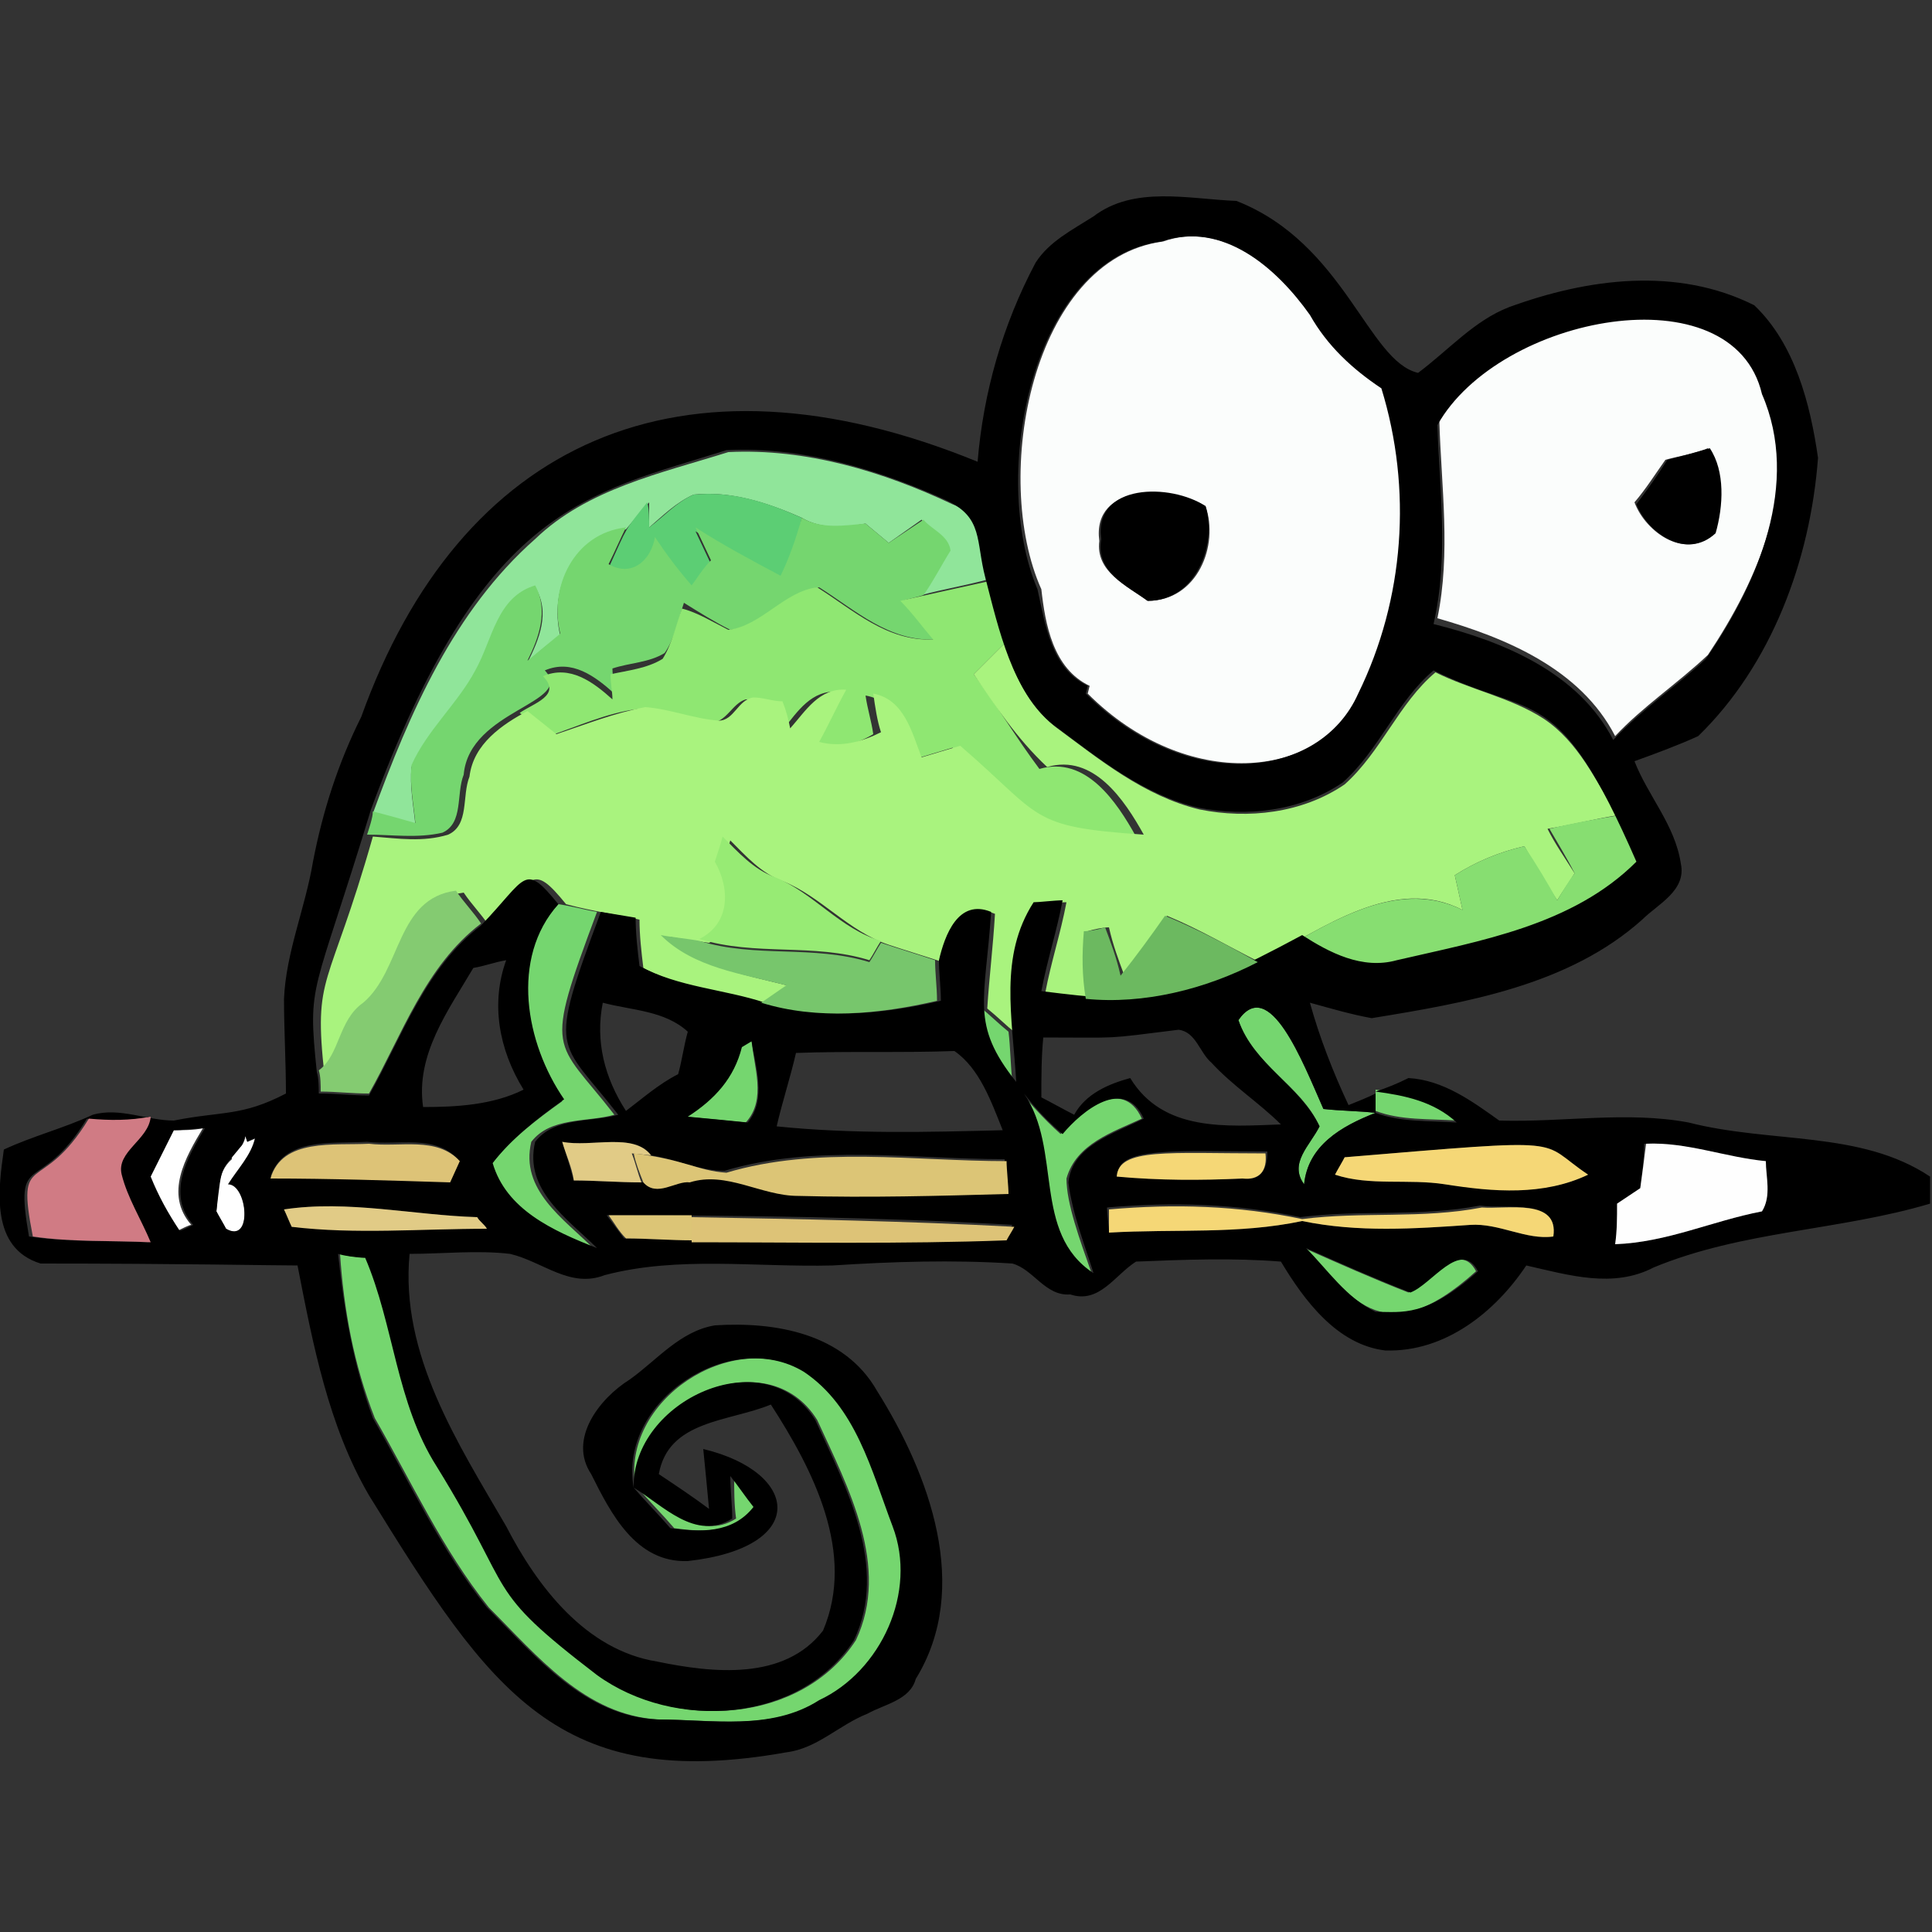 <svg xmlns="http://www.w3.org/2000/svg" viewBox="0 0 100 100">
	<rect x="0" y="0" width="100" height="100" fill="#333333" stroke="none"/>
	<path fill="#90e59a" d="M27.7 27.9c2.7-2.6 6.5-3.4 10-4.5 4-.2 8 1 11.6 2.7 1.6.6 1.5 2.5 1.8 3.9-1.1.3-2.3.5-3.4.8.5-.8 1-1.5 1.4-2.3 0-.8-.9-1-1.4-1.6L46 28.1l-1.2-1c-1.1.2-2.3.3-3.3-.3-1.8-.8-3.7-1.4-5.6-1.2-.9.4-1.6 1.1-2.3 1.7V26c-.4.5-.8.9-1.2 1.4-2.7.3-4 3.1-3.4 5.5-.6.4-1.2.9-1.7 1.4.6-1.2 1.2-2.6.4-3.9-2 .6-2.2 2.8-3.1 4.4-.9 1.7-2.5 3.1-3.3 4.9-.1 1 .1 2 .2 3-.8-.2-1.5-.4-2.2-.6 1.9-5.2 4.2-10.5 8.4-14.2z"/>
	<path fill="#5cce74" d="M33.6 27.3c.8-.6 1.4-1.3 2.3-1.7 2-.2 3.8.4 5.6 1.2-.2 1.1-.6 2.2-1.1 3.2-1.5-.8-3-1.6-4.4-2.5l.8 1.7c-.3.4-.7.9-1 1.3-.6-.8-1.3-1.6-1.9-2.5-.2 1.2-1.1 2.1-2.4 1.4 1-2.2.8-1.9 2-3.4.1.3.1.9.1 1.3z"/>
	<path fill="#75d66f" d="M41.5 26.8c1 .6 2.2.4 3.3.3l1.2 1 1.8-1.2c.4.5 1.3.8 1.4 1.6-.5.8-.9 1.6-1.4 2.3-.3.1-.8.2-1.1.3.6.7 1.1 1.4 1.7 2-2.4.1-4.1-1.5-6-2.7-1.7.3-2.9 2-4.6 2.2-.8-.4-1.6-.9-2.4-1.4-.3.9-.5 1.9-1 2.6-.8.5-1.8.5-2.7.8 0 .4.1.8.1 1.3-1-.9-2.2-1.8-3.6-1.2 1.6 1.7-3.9 2-4.2 5.4-.4 1 0 2.5-1.1 3-1.3.3-2.6.1-3.9.1.1-.3.3-.9.3-1.2.8.2 1.5.4 2.2.6-.1-1-.3-2-.2-3 .8-1.8 2.4-3.2 3.3-4.9.9-1.6 1.1-3.8 3.1-4.4.7 1.3.2 2.7-.4 3.9.6-.5 1.1-.9 1.7-1.4-.6-2.4.7-5.2 3.4-5.5-.3.6-.6 1.3-.9 1.9 1.2.7 2.2-.2 2.4-1.4.6.9 1.2 1.7 1.9 2.5.3-.4.6-.9 1-1.3l-.8-1.7c1.4.9 2.9 1.7 4.4 2.5.4-.8.8-1.9 1.1-3zm-12.6 20c.7.1 1.4.3 2 .4-2.8 7.5-2.2 6.5.9 10.5-1.4.4-3.3.1-4.3 1.4-.6 2.5 1.7 4 3.2 5.5-2.1-.8-4.5-1.9-5.3-4.3 1-1.3 2.3-2.3 3.7-3.3-1.9-3-2.8-7.4-.2-10.2zm21.8 5.3c.5.4 1 .9 1.5 1.3.1.8.1 1.7.2 2.6-.9-1.2-1.7-2.4-1.7-3.9zm13.4.7c1.6-2.3 3.3 2.1 4.4 4.6.9.1 1.8.1 2.7.2-1.8.7-3.5 1.7-3.7 3.7-.8-1.1.3-2 .8-3-1-2.2-3.5-3.2-4.2-5.5zm-25.7 1.3.5-.3c.1 1.4.8 3.1-.3 4.3-1-.1-2-.2-3.1-.3 1.5-.9 2.5-2 2.9-3.7zm14 1.9c.8 1 1.6 1.9 2.5 2.7 1-1.2 3.2-3 4.2-.8-1.5.7-3.4 1.3-3.9 3.1 0 1.3.7 3.2 1.3 4.9-3.5-2.2-1.4-7.1-4.1-9.9zm18.8.4c1.5.2 3.1.5 4.2 1.6-1.4-.1-2.9 0-4.2-.5v-1.1zm-3.7 8.2c1.8.8 3.6 1.6 5.4 2.3 1.1-.4 2.6-2.8 3.5-1.1-5 4.5-6.6 1-8.9-1.2zm-49.9.3c.3.1 1 .2 1.4.2 1.5 3.5 1.6 7.6 3.7 10.8 4.1 6.8 2.3 6.2 8.3 10.8 4 2.9 10.5 2.5 13.3-1.8 1.8-3.8-.4-7.9-2-11.4-2.6-4.2-9.5-1-9.4 3.5-.8-4.5 5-8.3 8.8-6 2.7 1.8 3.5 5.1 4.6 8 1.3 3.4-.6 7.5-3.8 9-2.5 1.6-5.6 1-8.4 1-3.8-.2-6.3-3.3-8.8-5.8-2.4-3-4-6.5-5.9-9.8-1.1-2.8-1.6-5.6-1.8-8.5zM38 76.4c.4.5.8 1.1 1.2 1.6-1.1 1.4-2.8 1.3-4.3 1.1-.6-.7-1.3-1.4-1.9-2.1 1.5.9 3.2 2.8 5.1 1.6-.1-.7-.1-1.5-.1-2.2z"/>
	<path fill="#8fe772" d="M37.7 32.6c1.7-.2 2.9-2 4.6-2.2 1.9 1.2 3.6 2.8 6 2.7-.6-.7-1.1-1.4-1.7-2 .4-.1 0 0 4.5-1 .3 1.1.6 2.2.9 3.2l-1.6 1.6c1.2 1.6 2.2 3.3 3.4 4.9 2.4-.7 4 1.7 5 3.5-6.2-.4-5.2-1.1-9.5-4.6l-2 .6c-.5-1.3-.8-3-2.5-3.3.1.7.3 1.3.4 2-1 .6-2 .8-3.2.5.4-.9.9-1.8 1.4-2.7-1.4-.1-2.1 1-2.9 2-.2-.5-.3-.9-.4-1.4-.5-.1-1-.2-1.5-.2-.7.2-1 1.2-1.8 1.2-1.3-.1-2.5-.7-3.8-.7-1.6.2-3.1.9-4.6 1.4l-1.5-1.2c.7-.5 2.2-.9 1.2-1.9 1.4-.6 2.6.3 3.6 1.2 0-.4-.1-.8-.1-1.3.9-.2 1.9-.3 2.7-.8.5-.8.7-1.8 1-2.6.8.2 1.6.7 2.4 1.1z"/>
	<path fill="#a9f37e" d="m50.4 34.9 1.6-1.6c.5 1.6 1.2 3.2 2.6 4.3 2.3 1.7 4.6 3.6 7.5 4.3 2.5.5 5.3.2 7.5-1.3 1.9-1.7 2.8-4.2 4.7-5.8 1.8.9 3.9 1.3 5.6 2.4 1.8 1.2 2.7 3.2 3.8 5-1.2.2-2.4.5-3.6.7.4.8.9 1.5 1.4 2.3-.3.5-.6.9-.9 1.4-.6-.9-1.2-1.9-1.7-2.8-1.3.3-2.5.8-3.6 1.5l.4 1.8c-3.5-1.8-7.2.9-10.5 2.7-1.6-.8-3.1-1.7-4.8-2.4-.7 1.1-1.4 2.1-2.2 3.1-.3-.8-.6-1.6-.8-2.5-.3 0-.8.1-1.1.2-.1 1.2-.1 2.3.1 3.5-.8-.1-1.5-.2-2.3-.3.3-1.6.8-3.1 1.1-4.7-.4 0-1.2.1-1.5.1-1.3 2-1.4 4.4-1.1 6.7-.5-.4-1-.9-1.5-1.3.1-1.6.3-3.2.4-4.9-1.7-.7-2.4 1.2-2.7 2.5-.9-.3-1.9-.6-2.8-.9-2.1-.7-3.5-2.5-5.5-3.3-1.1-.4-1.9-1.3-2.7-2.1-.1.3-.3.9-.3 1.3.8 1.4.8 3.2-.8 4-.7-.1-1.4-.2-2-.3 1.7 1.7 4.2 2 6.4 2.6l-1.3.9c-2.1-.7-4.5-.8-6.5-1.9-.1-.8-.2-1.7-.2-2.5-1.3-.3-2.3-.4-3.8-.8-1.8-2.2-1.7-1.4-4 1.1-.4-.6-.9-1.1-1.3-1.7-3.1.4-2.8 4.1-4.8 5.8-1.3.9-1.2 2.6-2.4 3.7-.6-5.4.2-4.3 2.5-12.4 1.3.1 2.6.3 3.9-.1 1.1-.5.7-2 1.1-3 .2-1.7 1.7-2.7 3-3.4l1.5 1.2c1.5-.5 3-1.1 4.6-1.4 1.3.1 2.5.6 3.8.7.8 0 1-1.1 1.8-1.2.5 0 1 .2 1.5.2.2.5.3.9.4 1.4.8-.9 1.5-2.1 2.9-2-.5.9-.9 1.8-1.4 2.7 1.1.3 2.2 0 3.2-.5-.2-.6-.3-1.3-.4-2 1.6.3 2 2 2.5 3.3l2-.6c4.3 3.7 3.5 4.2 9.5 4.6-1-1.8-2.6-4.2-5-3.5-1.6-1.5-2.7-3.2-3.8-4.8z"/>
	<path fill="#87de71" d="M80.2 42.9c1.2-.3 2.4-.5 3.6-.7.4.8.7 1.6 1 2.5-3.3 3.3-8.1 4.1-12.4 5.1-1.8.5-3.5-.4-4.9-1.3 2.5-1.4 5.4-2.8 8.2-1.4l-.4-1.8c1.1-.7 2.3-1.2 3.6-1.5.6.9 1.2 1.9 1.7 2.8.3-.5.6-1 .9-1.4-.4-.8-.9-1.6-1.3-2.3z"/>
	<path fill="#fbfdfc" d="m56.4 35.5-.1.4c5.1 5.1 12.1 4.5 14.1 0 2.4-4.9 2.8-10.6 1.2-15.8-1.4-1-2.8-2.2-3.7-3.8-1.7-2.4-4.6-4.9-7.7-3.8-6.8.9-8.9 12.2-6.3 18 .2 1.8.6 4.1 2.5 5zm6-9.3c.7 2-.4 4.9-3 4.9-1.1-.8-2.7-1.5-2.5-3.1-.4-3 3.7-2.9 5.5-1.8zm21.2 11.9c1.4-1.5 3.2-2.7 4.8-4.2 2.6-3.9 4.9-9 2.9-13.7-1.4-6.3-13.6-4.1-16.8 1.6.1 3.4.6 6.8-.1 10.2 3.5 1 7.4 2.6 9.2 6.1zm2.6-14.3c.7-.2 1.5-.3 2.2-.6.8 1.3.8 3.1.3 4.4-1.4 1.4-3.5 0-4.1-1.6.6-.7 1.1-1.5 1.6-2.2z"/>
	<path d="M71.2 56.4c0 .1 0 .1 0 0 .1.1.1.1 0 0z"/>
	<path fill="#fff" d="M8.9 58.5c-.4.8-.7 1.6-1.2 2.4.3 1 .9 2 1.5 2.8.2-.1.6-.3.7-.3-1.4-1.6-.3-3.5.6-5-.5.1-1 .1-1.6.1zm3.9.6-.1-.3c-.1.2-.1.3-.2.5-.5.6-.5.5-.5.7-.8.7-.7 1.8-.8 2.7.1.2.4.7.5.9 1.4.9 1.1-2.3.2-2.3.6-.7 1.3-1.4 1.4-2.4l-.5.2z"/>
	<path d="M59.4 31.1c2.5 0 3.6-2.9 3-4.9-1.8-1.2-5.8-1.2-5.4 1.7-.3 1.7 1.3 2.4 2.4 3.2zm29.4-3.5c.4-1.4.5-3.2-.3-4.4-.7.2-1.4.4-2.2.6-.5.8-1 1.5-1.6 2.3.6 1.5 2.6 2.9 4.1 1.5z"/>
	<path d="M87.4 58.1c-3.2-.6-6.5 0-9.8-.1-1.4-1-2.9-2.1-4.7-2.2-.6.3-1.1.5-1.7.7 1.5.2 3 .5 4.2 1.6-1.4-.1-2.9 0-4.2-.5-1.8.7-3.5 1.7-3.7 3.7-.8-1.1.3-2 .8-3-1-2.1-3.4-3.2-4.2-5.5 1.6-2.3 3.3 2.1 4.4 4.6.9.1 1.8.1 2.7.2v-1c-.4.2-.9.4-1.4.6-.8-1.7-1.5-3.5-2-5.3 1.1.3 2.1.6 3.2.8 4.9-.8 10.2-1.7 14-5.1.8-.8 2.3-1.5 2-2.9-.3-2-1.7-3.5-2.4-5.3 1.1-.4 2.2-.8 3.3-1.3 3.8-3.7 5.8-9.1 6.2-14.4-.4-2.8-1.2-5.9-3.3-7.9-4-2-8.6-1.4-12.7.1-1.8.7-3.1 2.2-4.7 3.4-2.6-.6-3.8-6.7-9.4-8.9-2.5-.1-5.3-.8-7.4.8-1.1.7-2.3 1.3-3 2.4-1.7 3.2-2.7 6.7-3 10.3-15.4-6.3-26.8-1-31.9 13.2-1.2 2.4-2 4.9-2.5 7.5-.4 2.4-1.4 4.7-1.5 7.1 0 1.6.1 3.3.1 4.9-2.3 1.2-3.3.9-5.8 1.4-1.4 0-2.8-.7-4.2-.3-1.5.7-3.1 1.1-4.6 1.8-.3 2.1-.7 5.1 1.9 5.9 7.2 0 12 .1 13.3.1.8 4.1 1.6 8.3 3.7 11.9 6.3 10.2 9.8 15.4 21.6 13.3 1.6-.2 2.7-1.4 4.2-2 .9-.5 2.2-.7 2.5-1.8 2.9-4.7.7-10.6-2-14.9-1.7-3-5.3-3.6-8.4-3.4-1.8.3-3 1.8-4.4 2.8-1.6 1-3.2 3.1-2 4.9 1 2 2.3 4.6 5 4.5 6.3-.7 5.8-4.6.8-5.8.1 1 .2 2 .3 3.1-.8-.6-1.7-1.2-2.6-1.8.5-2.8 3.6-2.7 5.8-3.6 2.2 3.4 4.4 7.7 2.7 11.7-2 2.6-5.7 2.2-8.6 1.6-3.7-.6-6.2-3.9-7.8-7-2.5-4.3-5.5-8.9-5-14.1 1.7 0 3.5-.2 5.2 0 1.7.4 3.1 1.8 4.9 1.1 3.8-1 7.8-.4 11.8-.5 3.1-.2 6.2-.3 9.3-.1 1.1.3 1.7 1.7 3 1.6 1.5.5 2.3-1 3.4-1.7 2.5-.1 5-.2 7.5 0 1.2 2 2.9 4.3 5.4 4.6 3.1.1 5.7-2 7.3-4.4 2.2.5 4.5 1.2 6.6.1 4.6-1.9 9.6-1.9 14.3-3.3v-1.4c-3.6-2.4-8.2-1.7-12.5-2.8zm-21.1.1c-2.8.1-6.1.4-7.8-2.4-1.1.3-2.3.8-2.9 1.9-.4-.2-1.3-.7-1.7-.9 0-1 0-2.1.1-3.1 4.1 0 3 .1 7-.4.9.1 1.1 1.2 1.7 1.7 1.1 1.2 2.5 2.1 3.6 3.2zM64.4 61c-2.2.1-4.3.1-6.5-.1-.3-1.6 3.3-1.3 7.7-1.3 0 1-.4 1.5-1.2 1.4zm10-39c3.2-5.7 15.3-8 16.8-1.6 2 4.6-.2 9.8-2.9 13.7-1.5 1.4-3.3 2.6-4.8 4.2-1.8-3.5-5.7-5.1-9.3-6 .8-3.5.3-7 .2-10.3zm-14.3-9.5c3.2-1.1 6 1.4 7.7 3.8.9 1.6 2.2 2.8 3.7 3.8 1.6 5.2 1.2 10.9-1.2 15.8-2 4.5-8.9 5.2-14.1 0l.1-.4c-1.9-.9-2.2-3.2-2.6-5-2.5-5.9-.3-17.1 6.4-18zM1.5 64c-.8-4.6.5-2 3-6.1.4.1 1.9.2 3.2-.1-.1 1.2-1.8 1.8-1.5 3 .3 1.2 1 2.3 1.5 3.5-2.3-.1-4.2 0-6.2-.3zm8.5-.6c-.2.1-.6.3-.7.3-.6-.9-1.1-1.8-1.5-2.8L9 58.5c.5 0 1.1-.1 1.6-.1-.9 1.5-2 3.4-.6 5zm1.7.2c-.1-.2-.4-.7-.5-.9.3-2.6.2-2 1.3-3.4.1-.1.2-.4.2-.5l.1.3.4-.2c-.2.9-.9 1.6-1.4 2.4 1 0 1.3 3.1-.1 2.3zm2.3-2.7c.7-2 3-1.7 5-1.8 1.6.2 3.5-.4 4.7.9l-.5 1.1c-4.6-.1-8.8-.1-9.2-.2zm13.1-4.5c-1.6.8-3.5.9-5.2.9-.4-2.7 1.3-5 2.6-7.2.6-.1 1.1-.3 1.7-.4-.8 2.2-.4 4.6.9 6.7zm-4.5 19.5c4.2 6.8 2.3 6.2 8.3 10.8 4 2.9 10.5 2.5 13.3-1.8 1.8-3.8-.4-7.9-2-11.4-2.6-4.2-9.5-1-9.4 3.5 1.5.9 3.2 2.8 5.1 1.6 0-.7-.1-1.5-.1-2.2.4.5.8 1.1 1.2 1.6-1.1 1.4-2.8 1.3-4.3 1.1-.6-.7-1.3-1.4-1.9-2.1-.8-4.5 5-8.3 8.8-6 2.7 1.8 3.5 5.1 4.6 8 1.3 3.4-.6 7.5-3.8 9-2.5 1.6-5.6 1-8.4 1-3.8-.2-6.3-3.3-8.8-5.8-2.4-3-4-6.5-5.9-9.8-1-2.7-1.5-5.6-1.8-8.5.3.1 1 .2 1.4.2 1.5 3.5 1.6 7.5 3.7 10.8zm-7.5-12.4c-.1-.2-.3-.7-.4-.9 3.3-.5 6.7.3 10 .4.1.2.4.4.5.6-3.3 0-6.7.2-10.1-.1zm10.4-3.3c1-1.3 2.3-2.3 3.7-3.3-2-2.9-2.8-7.3-.3-10.1-1.8-2.2-1.6-1.4-4 1.1-2.9 2.2-4.1 5.8-5.8 8.8-.9 0-1.7-.1-2.6-.1 0-.3 0-.8-.1-1.1-.5-4.8-.2-3.7 2.8-13.6C25 26.2 30.3 25.6 37.6 23.3c3.9-.2 7.9 1 11.4 2.6 1.9.9 1.5 2.1 2 4 .7 2.7 1.4 5.9 3.5 7.6 2.3 1.7 4.6 3.6 7.5 4.3 2.5.5 5.3.2 7.5-1.3 1.9-1.7 2.8-4.2 4.7-5.8 5.3 2.6 6.4.5 10.5 9.9-3.3 3.3-8.1 4.1-12.4 5.1-1.8.5-3.5-.4-4.9-1.3-6.7 3.6-7.9 3.6-13.5 2.9.3-1.6.8-3.1 1.1-4.7-.4 0-1.2.1-1.5.1-1.8 2.8-1.1 5.9-.9 9.3-2.4-3-1.6-4.2-1.3-8.8-1.7-.7-2.4 1.2-2.7 2.5 0 .7.1 1.4.1 2.1-3 .7-6.2 1-9.1.1-2.1-.7-4.5-.8-6.5-1.9-.1-.8-.2-1.7-.2-2.5l-1.8-.3c-2.8 7.5-2.2 6.5.9 10.5-1.4.4-3.3.1-4.3 1.4-.6 2.5 1.7 4 3.2 5.5-2.3-.9-4.7-2-5.4-4.4zm26.4-1.7c-3.9.1-7.8.2-11.7-.2.3-1.3.7-2.5 1-3.8 2.7-.1 5.5 0 8.2-.1 1.3.9 1.9 2.6 2.5 4.1zm-13.2-.4c-1-.1-2-.2-3.1-.3 1.4-.9 2.4-2 2.8-3.6l.5-.3c.2 1.3.8 3-.2 4.2zm-3.1-4.7c-.2.7-.3 1.5-.5 2.2-1 .5-1.9 1.3-2.7 1.9-1.1-1.7-1.6-3.6-1.2-5.6 1.5.4 3.2.4 4.4 1.5zm-5.9 7.7c-.2-.7-.4-1.4-.6-2 1.5.3 3.7-.5 4.6.7 1.3.2 2.5.8 3.8.8 4.7-1.4 9.7-.6 14.5-.6 0 .4.1 1.3.1 1.7-3.6.1-7.2.2-10.9.1-1.9 0-3.7-1.3-5.6-.7-.6 0-1.6.9-2.3.1-1.2 0-2.4-.1-3.6-.1zm2.6 3-.9-1.2c6.8 0 14.3.1 21 .5-.1.2-.3.5-.4.7 0 .1-7.7.3-19.7 0zM55 58.7c1-1.2 3.2-3 4.2-.8-1.6.8-3.7 1.4-3.9 3.3.2 1.6.8 3.1 1.3 4.7-3.2-2.1-1.6-6.4-3.6-9.3.1.1.7 1 2 2.1zm16.2 9.2c-1.5-.7-2.5-2.2-3.6-3.3 1.8.8 3.6 1.6 5.4 2.3 1.1-.4 2.6-2.8 3.5-1.1-2.7 2.4-3.9 2.1-5.3 2.1zm9.2-3.9c-1.4.2-2.8-.7-4.3-.6-2.9.2-5.8.4-8.7-.2-3.3.7-6.6.4-10 .6 0-.3-.1-.9-.1-1.3 3.4-.3 6.7-.2 10 .5 3.1-.4 6.2 0 9.3-.6 1.4.2 4.1-.4 3.8 1.6zm-5.6-2.7c-1.9-.3-3.9.1-5.7-.5.1-.2.4-.7.5-.9 12.1-1 9.9-.9 12.6.9-2.3 1.1-4.9.8-7.4.5zm16.4 1.4c-2.6.5-4.9 1.6-7.6 1.7.1-.7.1-1.4.1-2.1l1.2-.8c.1-.8.2-1.5.2-2.3 2.1-.1 4.1.7 6.2.9.1.9.4 1.8-.1 2.6z"/>
	<path fill="#97eb74" d="M37.4 43.3c.8.8 1.6 1.7 2.7 2.1 2 .8 3.4 2.7 5.5 3.3-.2.3-.4.7-.6 1-2.9-.9-5.9-.2-8.8-1.1 1.6-.8 1.6-2.6.8-4 .1-.3.3-.9.4-1.3z"/>
	<path fill="#84cb71" d="M18.8 51.9c2-1.7 1.7-5.4 4.8-5.8.4.6.9 1.1 1.3 1.7-2.9 2.2-4.1 5.8-5.8 8.8-.9 0-1.7-.1-2.5-.1 0-.3 0-.8-.1-1.1 1.1-.8 1-2.6 2.3-3.5z"/>
	<path fill="#6cb960" d="M60.3 47.4c1.7.7 3.2 1.5 4.8 2.4-2.7 1.4-5.9 2.2-8.9 1.9-.2-1.2-.2-2.3-.1-3.5.3 0 .8-.1 1.1-.2.3.8.6 1.6.8 2.5.8-1 1.6-2.1 2.3-3.1z"/>
	<path fill="#77c66c" d="M34.2 48.4c.5.1 1.5.2 2 .3 2.9.9 5.9.2 8.8 1.1.2-.3.4-.7.6-1 .9.3 1.9.6 2.8.9 0 .7.1 1.4.1 2.1-3 .7-6.2 1-9.1.1l1.3-.9c-2.3-.6-4.8-.9-6.5-2.6z"/>
	<path fill="#d07b84" d="M4.6 57.9c1.1.1 2.1.1 3.2-.1-.1 1.2-1.8 1.8-1.5 3 .3 1.2 1 2.3 1.5 3.5-2-.1-4.1 0-6.1-.3-.9-4.6.4-2 2.9-6.1z"/>
	<path fill="#fefefe" d="M85.2 59.2c2.1-.1 4.1.7 6.2.9 0 .8.3 1.8-.2 2.6-2.6.5-4.9 1.6-7.6 1.7.1-.7.1-1.4.1-2.1l1.2-.8c.1-.7.2-1.5.3-2.3z"/>
	<path fill="#e1cb86" d="M29.1 59.1c1.5.3 3.7-.5 4.6.7l-1-.1c.2.5.3 1 .5 1.5-1.2 0-2.4-.1-3.5-.1-.1-.7-.4-1.3-.6-2zm-14.4 3.5c3.3-.5 6.7.3 10 .4.1.2.4.4.5.6-3.4 0-6.8.3-10.1-.1-.1-.2-.3-.7-.4-.9z"/>
	<path fill="#ddc377" d="M14 61c.6-2.1 3.3-1.7 5.1-1.8 1.6.2 3.5-.4 4.7.9l-.5 1.1c-3.2-.1-6.2-.2-9.3-.2zm21.8 2c5.6.1 11.1.2 16.7.5-.1.2-.3.5-.4.7-5.4.2-10.9.1-16.3.1V63z"/>
	<path fill="#dcc576" d="M32.8 59.7c2.6.3 3.3.9 4.8 1 4.7-1.4 9.7-.6 14.5-.6 0 .4.1 1.3.1 1.7-3.6.1-7.2.2-10.9.1-1.9 0-3.7-1.3-5.6-.7-.7-.1-1.7.8-2.4 0-.2-.5-.4-1-.5-1.5zm-1.3 3.2h4.3v1.3c-1.1 0-2.3-.1-3.4-.1-.4-.4-.6-.8-.9-1.2z"/>
	<path fill="#f5d776" d="M65.5 59.7c.1.9-.3 1.4-1.2 1.3-2.2.1-4.3.1-6.5-.1.1-1.5 2.7-1.2 7.7-1.2zm4.1.2c12-1 9.9-.9 12.6.9-2.3 1.1-4.9.9-7.4.5-1.9-.3-3.9.1-5.7-.5.1-.2.4-.7.5-.9zm-12.2 2.7c3.4-.3 6.7-.2 10 .5 3.1-.4 6.2 0 9.3-.6 1.3.1 4-.5 3.7 1.5-1.4.2-2.8-.7-4.3-.6-2.9.2-5.8.4-8.7-.2-3.3.7-6.6.4-10 .6v-1.2z"/>
	<path fill="#959d64" d="M55.2 61.2V61v.2z"/>
</svg>
